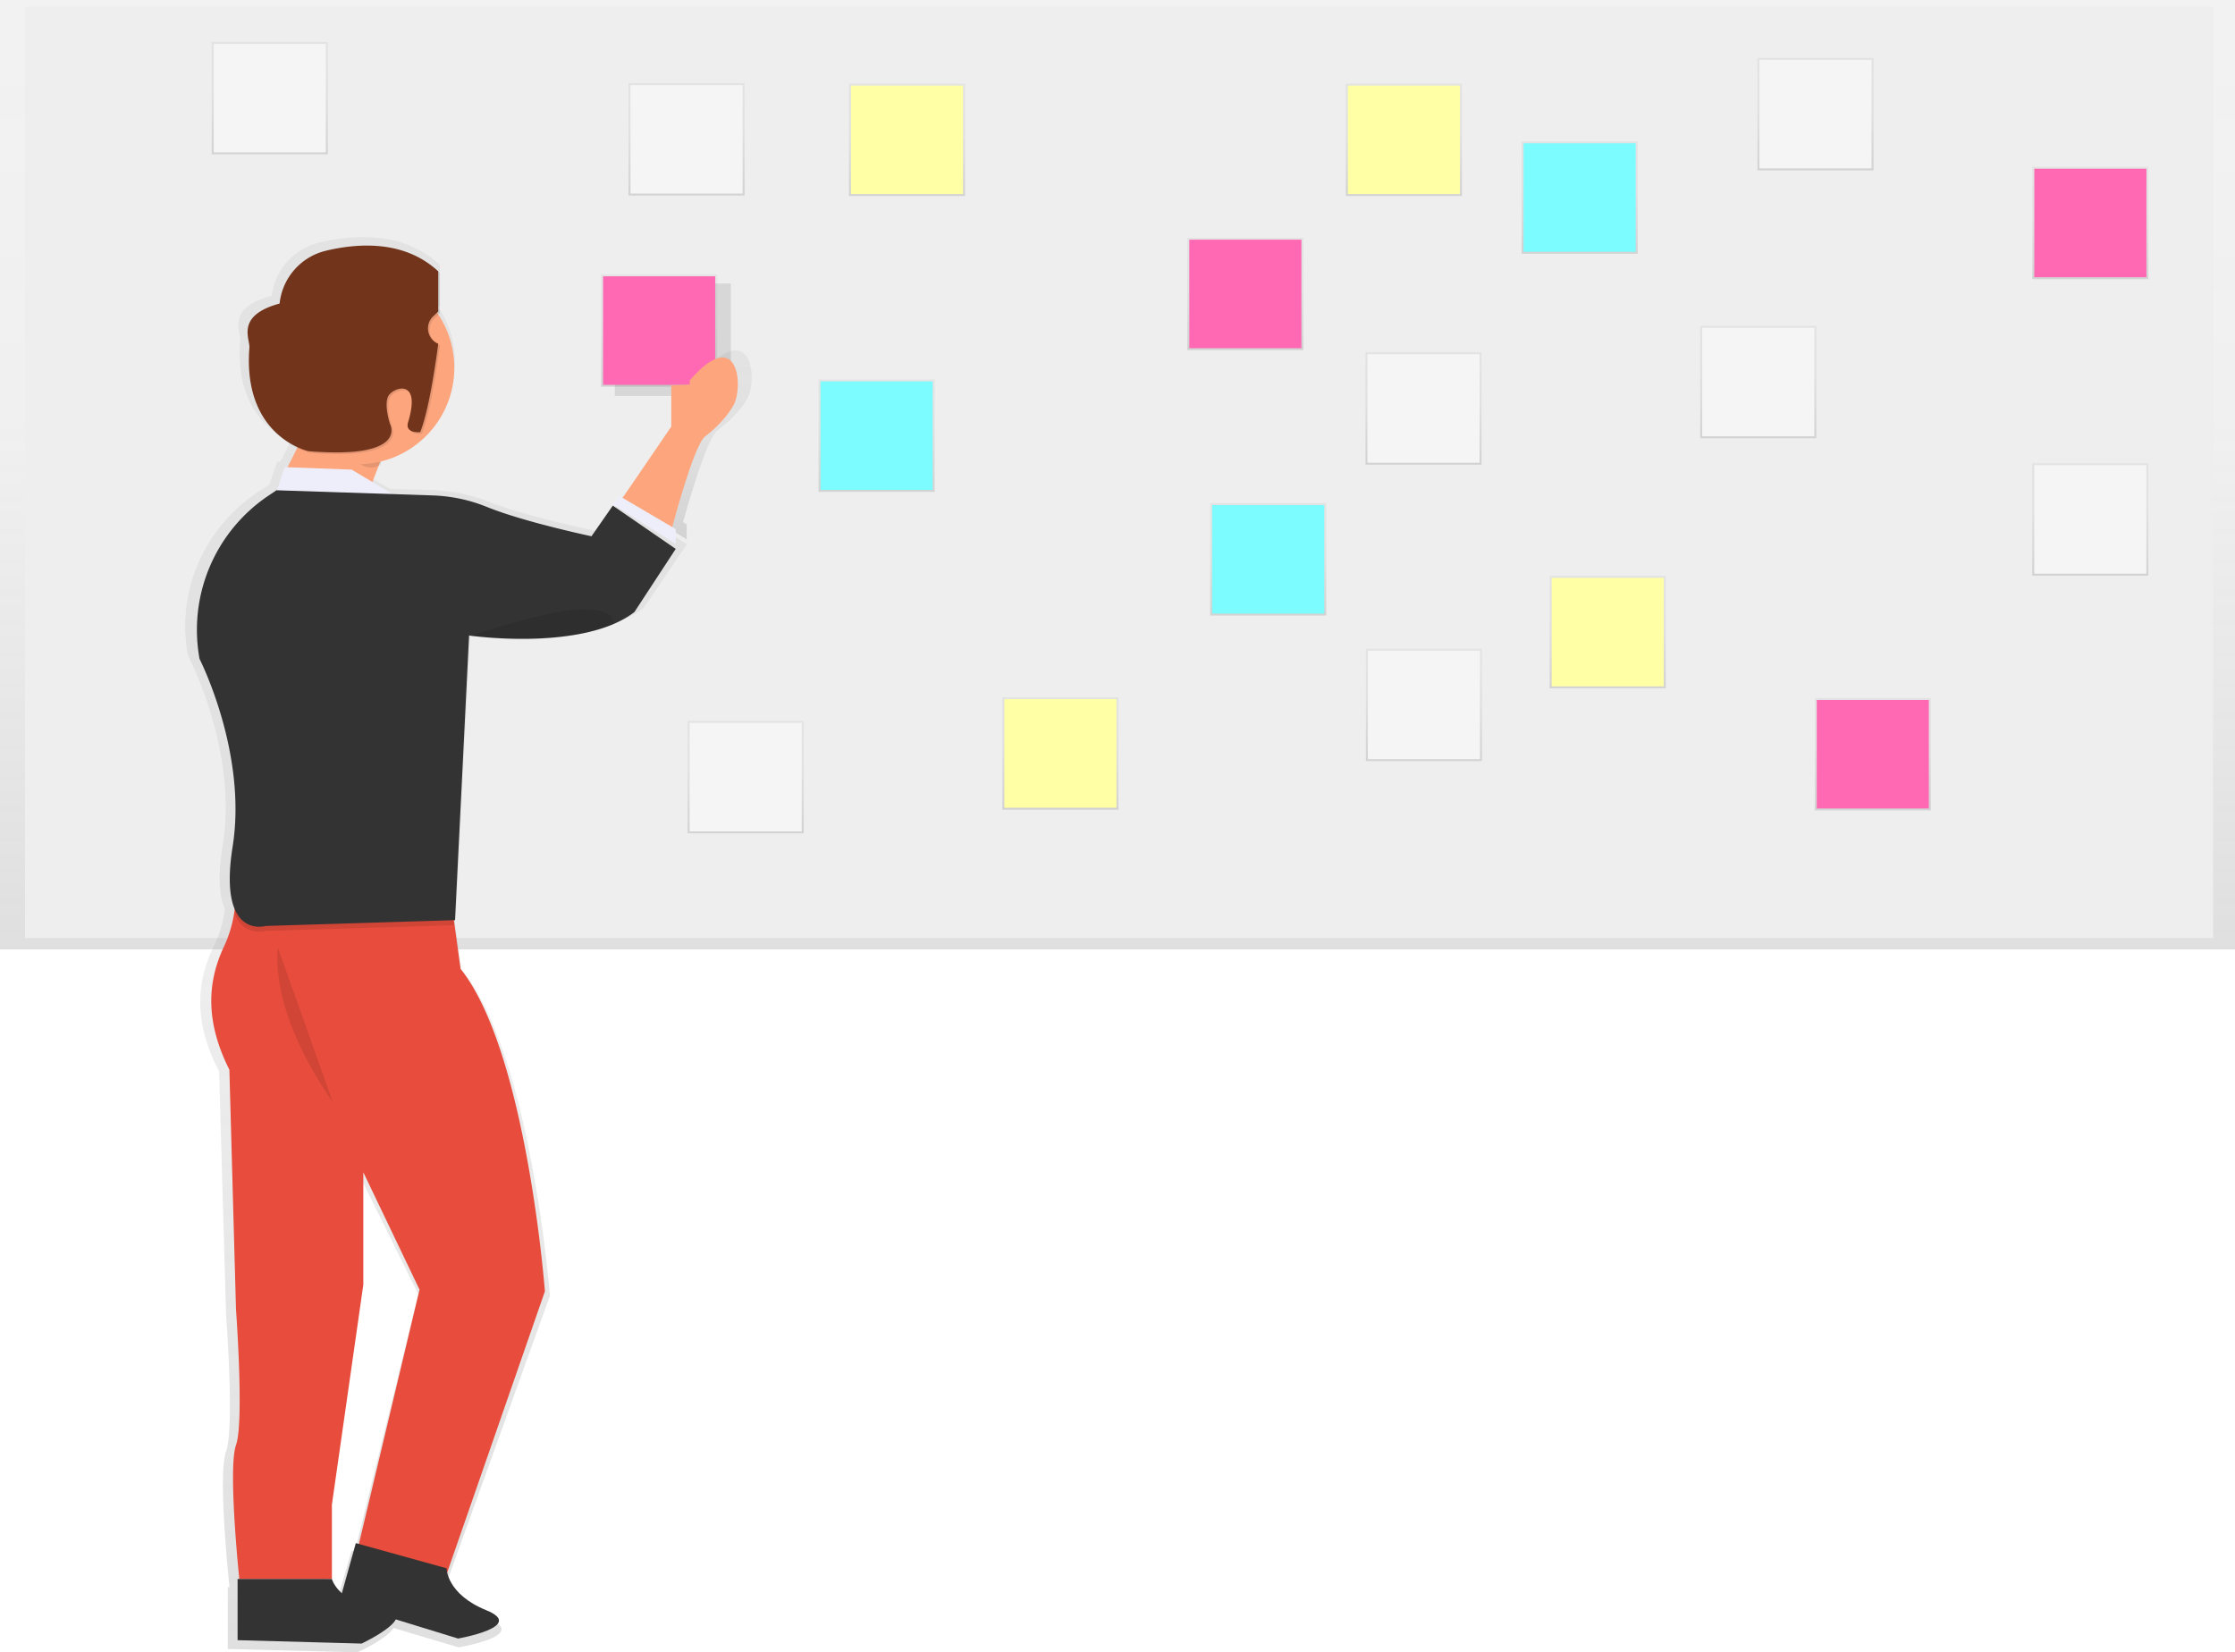<svg id="d26dba8d-8282-42fd-a478-7c8636ce52fe" data-name="Layer 1" xmlns="http://www.w3.org/2000/svg" xmlns:xlink="http://www.w3.org/1999/xlink" width="888" height="656.53" viewBox="0 0 888 656.53"><defs><linearGradient id="69fb1e3d-9807-4515-a987-9bc9d1efda7d" x1="444" y1="377.21" x2="444" gradientUnits="userSpaceOnUse"><stop offset="0" stop-color="gray" stop-opacity="0.25"/><stop offset="0.54" stop-color="gray" stop-opacity="0.12"/><stop offset="1" stop-color="gray" stop-opacity="0.1"/></linearGradient><linearGradient id="51a21b81-a3ea-4771-abd9-862442be9990" x1="565.58" y1="184.63" x2="565.58" y2="139.97" xlink:href="#69fb1e3d-9807-4515-a987-9bc9d1efda7d"/><linearGradient id="5757846e-edea-4ac8-a331-71c114df4e91" x1="296.27" y1="331.11" x2="296.27" y2="286.45" xlink:href="#69fb1e3d-9807-4515-a987-9bc9d1efda7d"/><linearGradient id="999de772-9bc8-49ea-9b8d-0cef0fcee5cb" x1="698.58" y1="174.13" x2="698.58" y2="129.47" xlink:href="#69fb1e3d-9807-4515-a987-9bc9d1efda7d"/><linearGradient id="a15079b2-2390-41da-998b-02c60407236c" x1="565.74" y1="302.42" x2="565.74" y2="257.75" xlink:href="#69fb1e3d-9807-4515-a987-9bc9d1efda7d"/><linearGradient id="40793396-cd23-4bb9-961e-d266edc74bee" x1="272.78" y1="77.69" x2="272.78" y2="33.02" xlink:href="#69fb1e3d-9807-4515-a987-9bc9d1efda7d"/><linearGradient id="117013d0-8713-4a5b-b130-ca95cbe25423" x1="721.33" y1="67.68" x2="721.33" y2="23.02" xlink:href="#69fb1e3d-9807-4515-a987-9bc9d1efda7d"/><linearGradient id="3e4a4d12-687c-4d27-834e-2c1b28061589" x1="830.51" y1="228.72" x2="830.51" y2="184.06" xlink:href="#69fb1e3d-9807-4515-a987-9bc9d1efda7d"/><linearGradient id="76d58c82-a546-4f11-847d-56d56970a98d" x1="107.19" y1="61.31" x2="107.19" y2="16.65" xlink:href="#69fb1e3d-9807-4515-a987-9bc9d1efda7d"/><linearGradient id="c2562d94-2838-42c9-872e-afd7f3e426db" x1="627.61" y1="100.82" x2="627.61" y2="56.16" xlink:href="#69fb1e3d-9807-4515-a987-9bc9d1efda7d"/><linearGradient id="10abac28-a64c-49d3-bb88-742a39576c81" x1="348.29" y1="195.45" x2="348.29" y2="150.78" xlink:href="#69fb1e3d-9807-4515-a987-9bc9d1efda7d"/><linearGradient id="ae4c24d6-cdd7-478e-ab3c-92442ce1f2ec" x1="503.87" y1="244.58" x2="503.87" y2="199.91" xlink:href="#69fb1e3d-9807-4515-a987-9bc9d1efda7d"/><linearGradient id="7387d7ac-3521-46f5-8cc1-b4e33dceeca4" x1="557.8" y1="77.88" x2="557.8" y2="33.22" xlink:href="#69fb1e3d-9807-4515-a987-9bc9d1efda7d"/><linearGradient id="e854bf59-7922-4e82-b85b-f6b80398a298" x1="638.78" y1="273.5" x2="638.78" y2="228.83" xlink:href="#69fb1e3d-9807-4515-a987-9bc9d1efda7d"/><linearGradient id="74fe4cd6-b7da-43c2-b923-f31608459be5" x1="360.37" y1="77.88" x2="360.37" y2="33.22" xlink:href="#69fb1e3d-9807-4515-a987-9bc9d1efda7d"/><linearGradient id="489da8b3-4e02-4697-a170-557a07ec3791" x1="421.32" y1="321.72" x2="421.32" y2="277.06" xlink:href="#69fb1e3d-9807-4515-a987-9bc9d1efda7d"/><linearGradient id="92098637-0718-4243-93f2-2f7a5b132b51" x1="428.7" y1="336.02" x2="428.7" y2="260.98" xlink:href="#69fb1e3d-9807-4515-a987-9bc9d1efda7d"/><linearGradient id="553314f8-3ab3-4992-94a1-12ce51c0a7a1" x1="329.22" y1="778.26" x2="329.22" y2="215.99" xlink:href="#69fb1e3d-9807-4515-a987-9bc9d1efda7d"/><linearGradient id="67bfa709-3078-4c07-86cc-d67a49cf8eac" x1="494.8" y1="139.13" x2="494.8" y2="94.47" xlink:href="#69fb1e3d-9807-4515-a987-9bc9d1efda7d"/><linearGradient id="9919d947-e03e-44c1-969c-c87bb32bc801" x1="261.88" y1="153.69" x2="261.88" y2="109.02" xlink:href="#69fb1e3d-9807-4515-a987-9bc9d1efda7d"/><linearGradient id="2afe07f1-4e54-4f47-9563-9d420d361cd0" x1="830.53" y1="110.92" x2="830.53" y2="66.26" xlink:href="#69fb1e3d-9807-4515-a987-9bc9d1efda7d"/><linearGradient id="914dbfde-8d09-4649-9ab7-bb9d31a88f1b" x1="744.09" y1="322.01" x2="744.09" y2="277.34" xlink:href="#69fb1e3d-9807-4515-a987-9bc9d1efda7d"/></defs><title>creation process</title><rect width="888" height="377.21" fill="url(#69fb1e3d-9807-4515-a987-9bc9d1efda7d)"/><rect x="9.93" y="2.66" width="869.39" height="370.04" fill="#eee"/><rect x="542.51" y="139.97" width="46.13" height="44.66" fill="url(#51a21b81-a3ea-4771-abd9-862442be9990)"/><rect x="543.31" y="140.74" width="44.54" height="43.12" fill="#f5f5f5"/><rect x="273.2" y="286.45" width="46.13" height="44.66" fill="url(#5757846e-edea-4ac8-a331-71c114df4e91)"/><rect x="274" y="287.22" width="44.54" height="43.12" fill="#f5f5f5"/><rect x="675.52" y="129.47" width="46.13" height="44.66" fill="url(#999de772-9bc8-49ea-9b8d-0cef0fcee5cb)"/><rect x="676.31" y="130.24" width="44.54" height="43.12" fill="#f5f5f5"/><rect x="542.68" y="257.75" width="46.13" height="44.66" fill="url(#a15079b2-2390-41da-998b-02c60407236c)"/><rect x="543.47" y="258.52" width="44.54" height="43.12" fill="#f5f5f5"/><rect x="249.71" y="33.02" width="46.13" height="44.66" fill="url(#40793396-cd23-4bb9-961e-d266edc74bee)"/><rect x="250.51" y="33.79" width="44.54" height="43.12" fill="#f5f5f5"/><rect x="698.26" y="23.02" width="46.13" height="44.66" fill="url(#117013d0-8713-4a5b-b130-ca95cbe25423)"/><rect x="699.06" y="23.78" width="44.54" height="43.12" fill="#f5f5f5"/><rect x="807.44" y="184.06" width="46.13" height="44.66" fill="url(#3e4a4d12-687c-4d27-834e-2c1b28061589)"/><rect x="808.24" y="184.83" width="44.54" height="43.12" fill="#f5f5f5"/><rect x="84.12" y="16.65" width="46.13" height="44.66" fill="url(#76d58c82-a546-4f11-847d-56d56970a98d)"/><rect x="84.92" y="17.42" width="44.54" height="43.12" fill="#f5f5f5"/><rect x="604.54" y="56.16" width="46.13" height="44.66" fill="url(#c2562d94-2838-42c9-872e-afd7f3e426db)"/><rect x="605.34" y="56.93" width="44.54" height="43.12" fill="#7cfcff"/><rect x="325.22" y="150.78" width="46.13" height="44.66" fill="url(#10abac28-a64c-49d3-bb88-742a39576c81)"/><rect x="326.02" y="151.55" width="44.54" height="43.12" fill="#7cfcff"/><rect x="480.8" y="199.91" width="46.13" height="44.66" fill="url(#ae4c24d6-cdd7-478e-ab3c-92442ce1f2ec)"/><rect x="481.6" y="200.68" width="44.54" height="43.12" fill="#7cfcff"/><rect x="534.73" y="33.22" width="46.13" height="44.66" fill="url(#7387d7ac-3521-46f5-8cc1-b4e33dceeca4)"/><rect x="535.53" y="33.99" width="44.54" height="43.12" fill="#ffffa5"/><rect x="615.71" y="228.83" width="46.13" height="44.66" fill="url(#e854bf59-7922-4e82-b85b-f6b80398a298)"/><rect x="616.5" y="229.6" width="44.54" height="43.12" fill="#ffffa5"/><rect x="337.3" y="33.22" width="46.13" height="44.66" fill="url(#74fe4cd6-b7da-43c2-b923-f31608459be5)"/><rect x="338.09" y="33.99" width="44.54" height="43.12" fill="#ffffa5"/><rect x="398.26" y="277.06" width="46.13" height="44.66" fill="url(#489da8b3-4e02-4697-a170-557a07ec3791)"/><rect x="399.05" y="277.82" width="44.54" height="43.12" fill="#ffffa5"/><path d="M434.68,270.18v2.66l-7.71-.67v16.63l-20.24,28.66-1.28-.73-2.75,3.33,26.14,16v-6l-1.47-.83c1.83-6.6,9.32-32.92,13.6-36.41,0,0,7.71-5.32,11.91-12.64S455,247.57,434.68,270.18Z" transform="translate(-156 -121.74)" fill="url(#92098637-0718-4243-93f2-2f7a5b132b51)"/><path d="M393.76,332.91s-28-5.72-43.4-11.75a67.69,67.69,0,0,0-22.56-4.67L311,316l-8.38-4.86,2.62-6.54c.26-.11.52-.23.77-.36l.24-1.4a40.87,40.87,0,0,0,4-1.16c-.41,3.26,20.08-13.6,20.08-13.6l-.61.31-.08-1-.23.12a37.69,37.69,0,0,0,.68-43.72l.65-.58V227l-.69-.59v-.07c-13.86-12.48-32.92-11.48-46.7-8.33A24.76,24.76,0,0,0,264,239.28c-18.39,4.85-12.25,14.17-12.54,17.78-1.43,17.56,4.42,27.89,10.78,33.87a33.24,33.24,0,0,0,9.13,6.43l-4,7.78-1.18,0-3.28,9.32h-.16l-3.57,2.34C237,331.2,225.89,356.9,230.7,382.26h0s20,37.73,13.76,75.47c-2.08,12.68-1.21,20.44.87,25.16A45.09,45.09,0,0,1,241,497.62c-7.57,15.3-7.57,31.26,2.06,49.88l2.75,96.43s3.44,45.22,0,54.53,1.38,53.87,1.38,53.87h-.69v24.61l51.6,1.33s12-5.52,14.19-9.68l25.91,7.7s28.51-4.75,11.83-11.31c-12.45-4.9-15.54-11.88-16.31-15.12L374.5,636.61s-7.57-96.43-35.09-129.68l-2.79-19.61H337l5.85-114.49.48.06-.14,0a135.81,135.81,0,0,0,45.41-.68,72.66,72.66,0,0,0,13.15-3.56l.78-.3.09,0,.07,0a40.2,40.2,0,0,0,9-4.94l17.2-25.4L402.7,320.58Zm-108,389.49L298.81,634V588.73l23.39,47.22L297,738.27l-1.32-.36-5.81,20.15a13.2,13.2,0,0,1-4.17-5.73Z" transform="translate(-156 -121.74)" fill="url(#553314f8-3ab3-4992-94a1-12ce51c0a7a1)"/><rect x="471.73" y="94.47" width="46.13" height="44.66" fill="url(#67bfa709-3078-4c07-86cc-d67a49cf8eac)"/><rect x="472.53" y="95.23" width="44.54" height="43.12" fill="#ff69b4"/><rect x="244.27" y="112.66" width="46.13" height="44.66" opacity="0.1"/><rect x="238.82" y="109.02" width="46.13" height="44.66" fill="url(#9919d947-e03e-44c1-969c-c87bb32bc801)"/><rect x="239.61" y="109.79" width="44.54" height="43.12" fill="#ff69b4"/><rect x="807.46" y="66.26" width="46.13" height="44.66" fill="url(#2afe07f1-4e54-4f47-9563-9d420d361cd0)"/><rect x="808.26" y="67.03" width="44.54" height="43.12" fill="#ff69b4"/><rect x="721.03" y="277.34" width="46.13" height="44.66" fill="url(#914dbfde-8d09-4649-9ab7-bb9d31a88f1b)"/><rect x="721.82" y="278.11" width="44.54" height="43.12" fill="#ff69b4"/><line x1="72.16" y1="220.31" x2="78.23" y2="256.06" fill="#333"/><path d="M422.7,274.83v16.42l-19.56,28.66,19.56,12.73s8.7-33.5,13.38-37.45c0,0,7.36-5.26,11.37-12.48s2-32.19-17.39-9.85v1.72Z" transform="translate(-156 -121.74)" fill="#fda57d"/><path d="M266.95,314l7.74-15.49a2.87,2.87,0,0,1,2.42-1.58l29.42-1.5a2.87,2.87,0,0,1,2.82,3.9l-7.59,19.62a2.87,2.87,0,0,1-2.93,1.82l-29.57-2.63A2.87,2.87,0,0,1,266.95,314Z" transform="translate(-156 -121.74)" fill="#fda57d"/><polygon points="113.13 185.61 108.13 200.26 159.44 198.42 139.73 186.6 113.13 185.61" fill="#edeef9"/><polygon points="243.53 200.39 246.16 197.11 268.49 210.25 268.49 216.16 243.53 200.39" fill="#edeef9"/><path d="M248.61,467.46a48.81,48.81,0,0,1-3.47,30.07c-7.23,15.11-7.23,30.88,2,49.27l2.63,95.26s3.28,44.67,0,53.87,1.31,53.21,1.31,53.21h36.79V719.58l12.48-87.37V587.53l22.34,46.64L297,741.91l33.5,13.8,42-120.88s-7.23-95.26-33.5-128.1l-4.93-35.8Z" transform="translate(-156 -121.74)" fill="#e74c3c"/><path d="M250.4,773.45V749.14h37.45S290.48,759,307.56,761s-7.88,13.8-7.88,13.8Z" transform="translate(-156 -121.74)" fill="#333"/><path d="M290.85,758.31l6.52-23.42,36.07,10s-.11,10.2,15.81,16.68S338,772.8,338,772.8Z" transform="translate(-156 -121.74)" fill="#333"/><path d="M334.16,472.9l-85.55-3.46a47.86,47.86,0,0,1,.65,15.51c3.91,9.21,12.31,6.69,12.31,6.69l74.85-2.3Z" transform="translate(-156 -121.74)" opacity="0.1"/><path d="M265.84,316.54l-3.41,2.31a64.19,64.19,0,0,0-27.14,64.72h0s19.05,37.28,13.14,74.55,13.14,31.54,13.14,31.54l75.22-2.31,5.58-113.1s45.33,6.45,65.69-9.32l16.42-25.09-25-17.2L391,334.82s-26.76-5.65-41.44-11.61A62.77,62.77,0,0,0,328,318.6Z" transform="translate(-156 -121.74)" fill="#333"/><path d="M266.5,498.52s-4.6,23,21.68,61.1" transform="translate(-156 -121.74)" opacity="0.1"/><path d="M342.7,374.35s31.53-10.51,45.33-10.51,11.5,6,11.5,6S377.52,379.61,342.7,374.35Z" transform="translate(-156 -121.74)" opacity="0.1"/><path d="M306.95,296.74l-12.55,1.5c-.4,0-.76.55-1,1.32,2.76,5,6.21,7.94,10,7.94a7.74,7.74,0,0,0,3.8-1.05l1-5.81C308.47,298.7,307.83,296.63,306.95,296.74Z" transform="translate(-156 -121.74)" opacity="0.1"/><circle cx="142.19" cy="146.14" r="38.32" fill="#fda57d"/><path d="M330.78,230.22v16l-1.93,1.77a6.63,6.63,0,0,0,1.93,11h0s-3.19,25.54-7.18,35.12c0,0-6.2.68-4.79-4,5.19-17.16-5.19-14-7.58-10.78s.4,11.57.4,11.57,7.58,14-32.33,10.78c0,0-26.34-5.59-23.55-41.11.28-3.56-5.59-12.77,12-17.56h0a24.17,24.17,0,0,1,18.47-21C299.34,218.88,317.54,217.89,330.78,230.22Z" transform="translate(-156 -121.74)" opacity="0.1"/><path d="M330.12,229.56v16l-1.93,1.77a6.63,6.63,0,0,0,1.93,11h0s-3.19,25.54-7.18,35.12c0,0-6.2.68-4.79-4,5.19-17.16-5.19-14-7.58-10.78s.4,11.57.4,11.57,7.58,14-32.33,10.78c0,0-26.34-5.59-23.55-41.11.28-3.56-5.59-12.77,12-17.56h0a24.17,24.17,0,0,1,18.47-21C298.69,218.22,316.88,217.23,330.12,229.56Z" transform="translate(-156 -121.74)" fill="#72351c"/></svg>